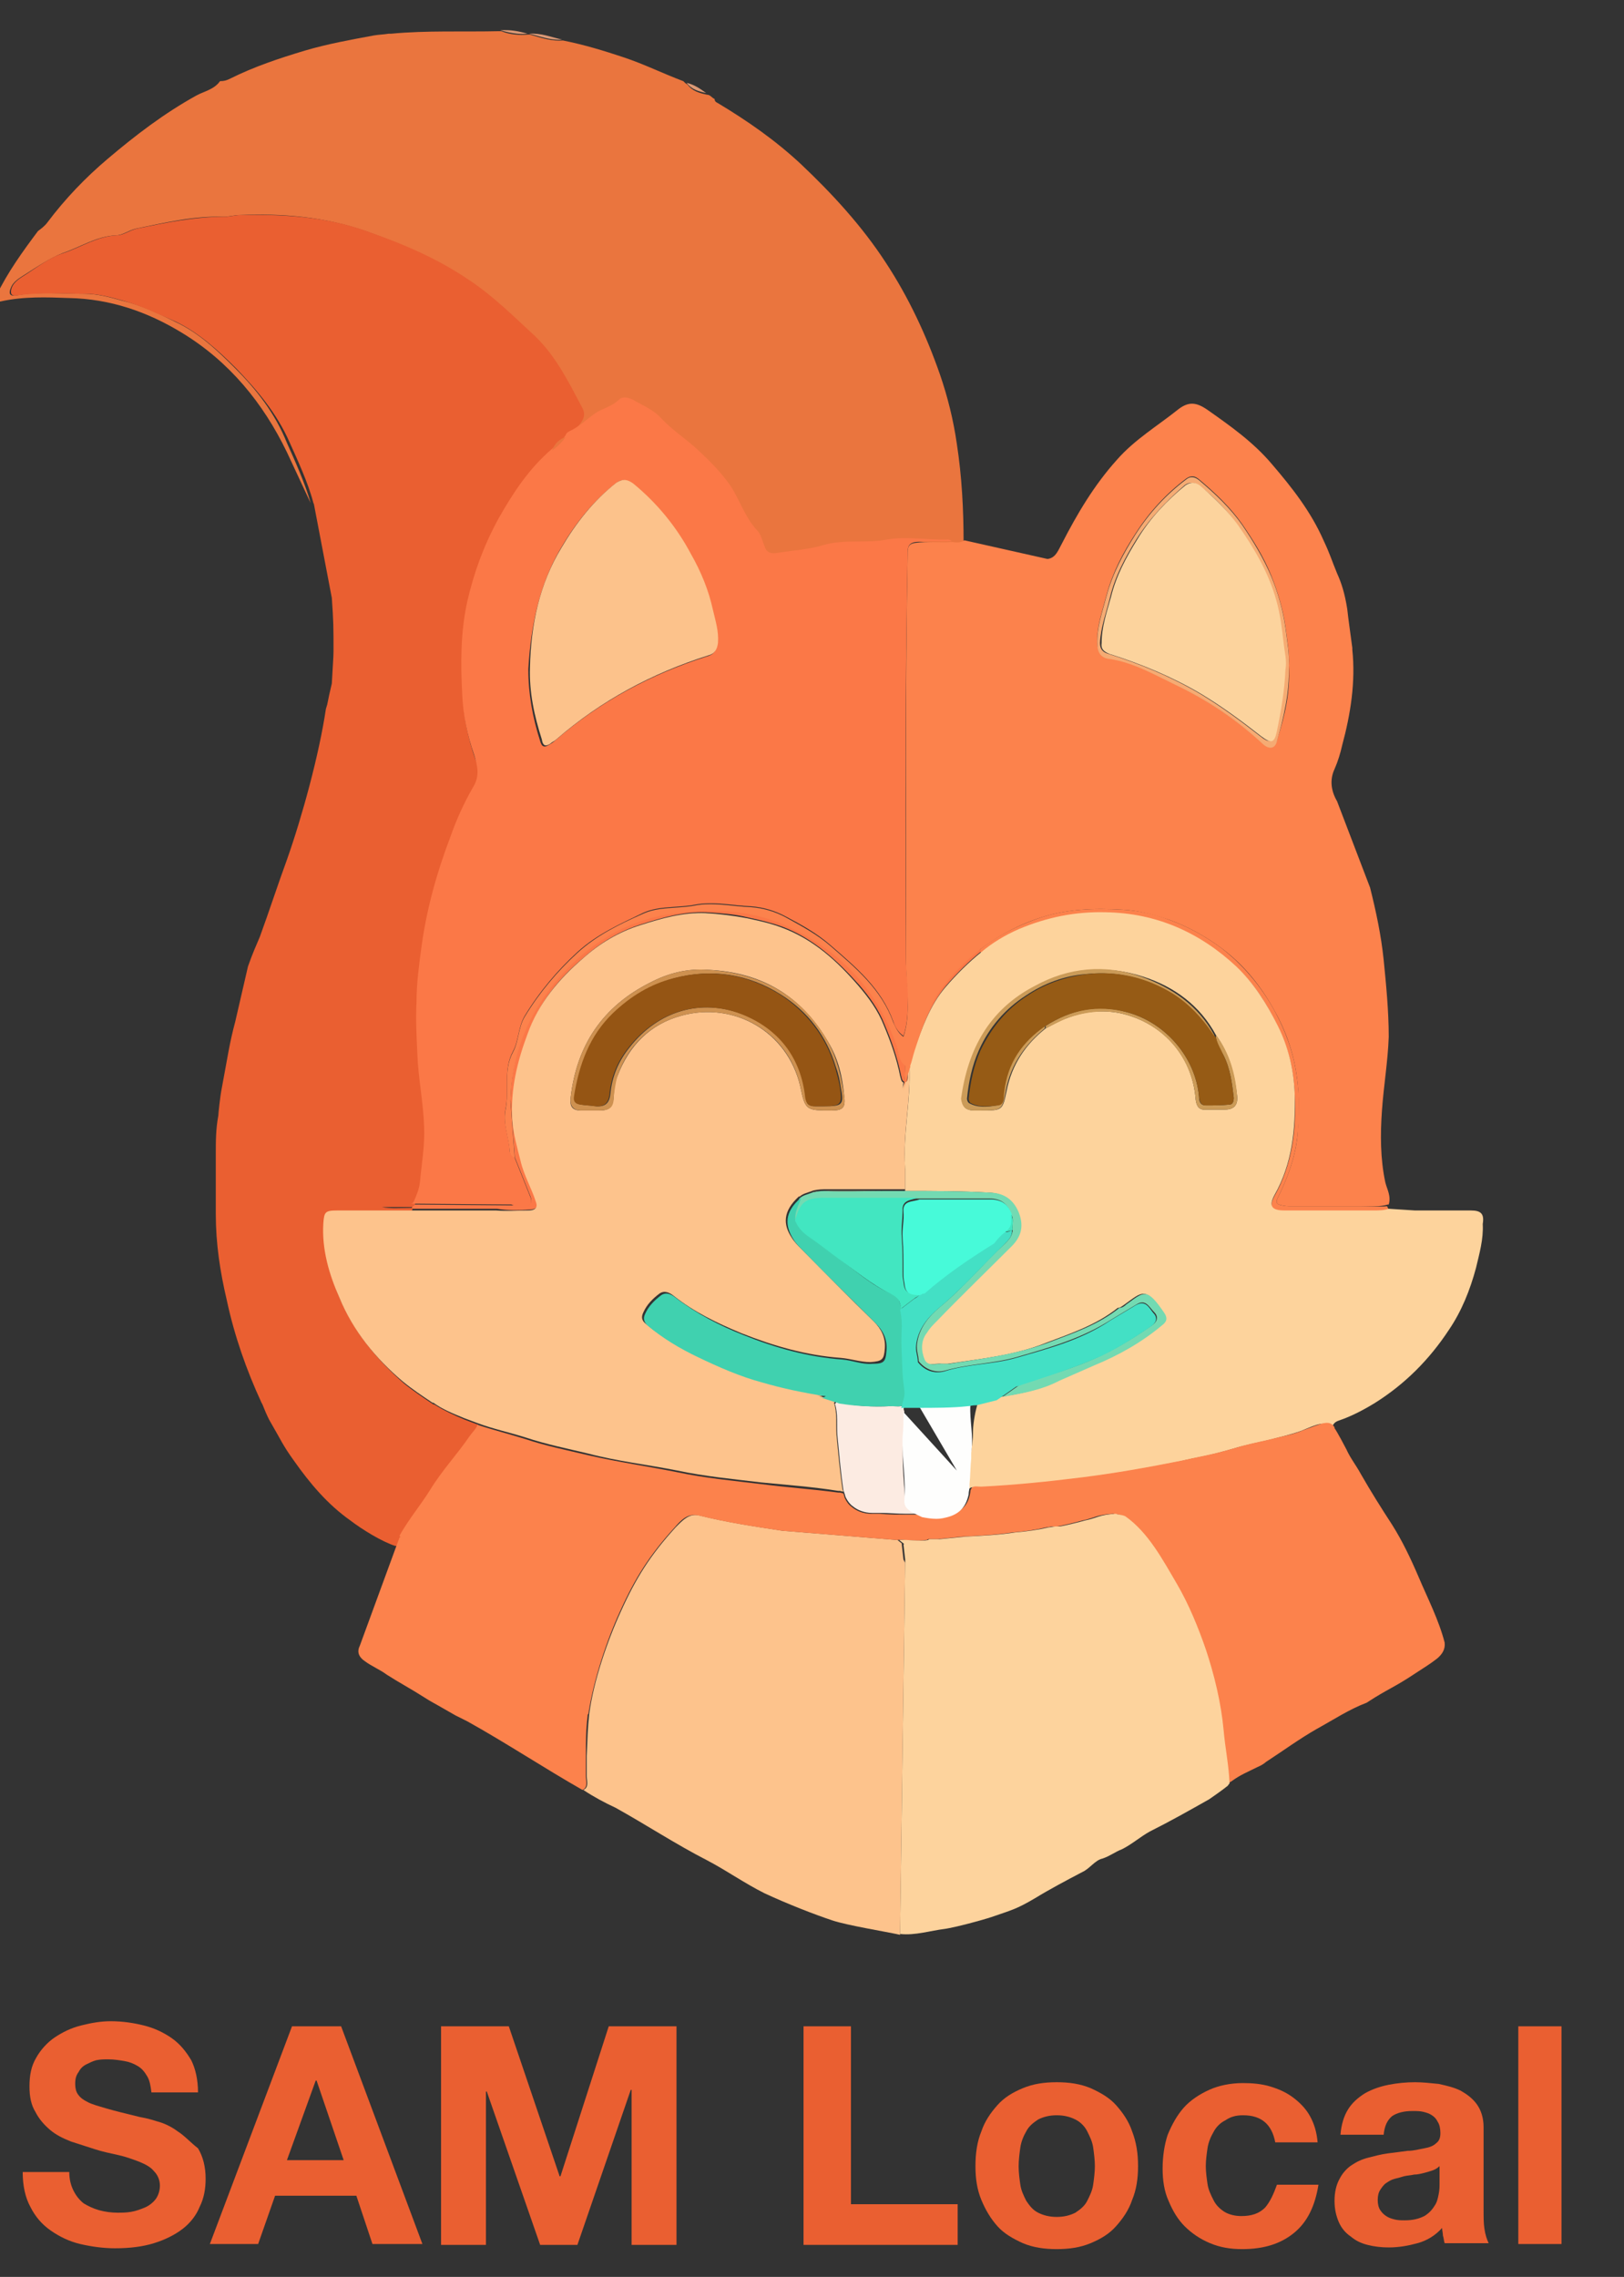 <?xml version="1.0" encoding="UTF-8" standalone="yes"?>
<svg version="1.1" id="Layer_1" xmlns="http://www.w3.org/2000/svg" xmlns:xlink="http://www.w3.org/1999/xlink" x="0px" y="0px" viewBox="50.12 7.12 191.76 268.76" style="enable-background:new 0 0 288 288;" xml:space="preserve">
  <rect x="50.12" y="7.12" width="191.76" height="268.76" fill="#333333" stroke="none"/>
  <style type="text/css">
	.st0{fill:#DC9975;}
	.st1{fill:none;}
	.st2{fill:#FC824C;}
	.st3{fill:#FB7847;}
	.st4{fill:#FDD39C;}
	.st5{fill:#EA753E;}
	.st6{fill:#FDC38C;}
	.st7{fill:#EA5F31;}
	.st8{fill:#D0E0B1;}
	.st9{fill:#CB9B58;}
	.st10{fill:#CC9B57;}
	.st11{fill:#FCEBE2;}
	.st12{fill:none;stroke:#FB7847;stroke-width:0;stroke-linecap:round;stroke-linejoin:round;}
	.st13{fill:#CE9150;}
	.st14{fill:#73DAB2;}
	.st15{fill:#40D1AF;}
	.st16{fill:#FEFEFD;}
	.st17{fill:#965B15;}
	.st18{fill:#F5AB73;}
	.st19{fill:#FCC28B;}
	.st20{fill:#955514;}
	.st21{fill:#43E0C5;}
	.st22{fill:#42E6C1;}
	.st23{fill:#47FAD9;}
	.st24{fill:#FCD39D;}
	.st25{fill:#FDD39D;}
</style>
  <g>
    <path class="st0" d="M112.6,11.1C112.6,11.1,112.6,11.1,112.6,11.1c1.3,0.3,2.5,0.8,3.9,0.7C115.2,11.5,114,11,112.6,11.1z"/>
    <path class="st0" d="M112.4,11.1c-1-0.3-2.1-0.5-3.2-0.4h0C110.3,11,111.3,11.2,112.4,11.1z"/>
    <g>
      <path class="st1" d="M156.8,163.6c0-1-0.2-1.4-0.2-2C156.6,162.3,156.8,162.4,156.8,163.6C156.8,163.6,156.8,163.6,156.8,163.6z"/>
      <path class="st1" d="M157,184.2c0.1-2.5-0.4-5-0.2-7.6C156.7,179.1,156.8,181.6,157,184.2z"/>
      <path class="st1" d="M156.9,173.7l6.3,6.9l-4.4-7.5c-0.7,0-1.3,0-1.8,0C156.8,173.4,156.8,173.5,156.9,173.7z"/>
      <path class="st1" d="M156.9,158.5c0-0.3-0.1-0.8-0.1-1.3C156.9,157.7,156.9,158.1,156.9,158.5z"/>
      <path class="st1" d="M164.9,178.5c0,0,0,0.3,0,0.7c0.1-0.9,0.3-1.8,0.3-2.7c0-1.2,0.2-2.3,0.5-3.4c0,0,0,0,0,0&#xA;&#x9;&#x9;&#x9;c0-0.1-0.1-0.2-0.1-0.2c-0.2,0-0.5,0.1-0.8,0.1C164.6,174.9,165.1,176.5,164.9,178.5z"/>
      <path class="st1" d="M119.6,209.8c-0.2,1.6-0.2,3.1-0.2,4.7c0.1-2.3,0-3.1,0.3-5C119.7,209.5,119.7,209.7,119.6,209.8z"/>
      <path class="st1" d="M147.3,171.9C147.3,172,147.4,172,147.3,171.9C147.5,172,147.6,171.9,147.3,171.9z"/>
      <path class="st1" d="M164.7,182.2C164.7,182.2,164.7,182.2,164.7,182.2c0,0,0,0.1,0,0.1C164.7,182.3,164.7,182.3,164.7,182.2z"/>
      <path class="st1" d="M157,185.9c-1,0-2-0.1-3-0.1C154.9,185.9,155.9,185.9,157,185.9z"/>
      <path class="st1" d="M150.7,185c-0.3-0.3-0.6-0.6-0.8-1C150.1,184.4,150.3,184.7,150.7,185z"/>
      <path class="st1" d="M192.6,178.9C192.6,178.9,192.6,178.9,192.6,178.9c0.4-0.1,0.9-0.2,1.3-0.3&#xA;&#x9;&#x9;&#x9;C193.4,178.7,193,178.8,192.6,178.9z"/>
      <path class="st1" d="M156.7,189.4L156.7,189.4L156.7,189.4C156.6,189.4,156.6,189.4,156.7,189.4z"/>
      <path class="st1" d="M212,208C212.1,207.9,212.2,207.9,212,208L212,208z"/>
      <path class="st2" d="M210.9,149.5c-2.8,0-5.5,0-8.3,0c-0.4,0-0.7,0-1.1-0.1c-0.6-0.1-0.8-0.3-0.5-0.9c1.1-2.2,2-4.6,2.3-7.1&#xA;&#x9;&#x9;&#x9;c0.3-2.5,0.3-5-0.1-7.5c-0.4-2.7-1.3-5.1-2.6-7.5c-1.6-2.9-3.7-5.4-6.3-7.4c-1.9-1.4-3.9-2.5-6.1-3.3c-1.8-0.7-3.7-1.1-5.5-1.2&#xA;&#x9;&#x9;&#x9;c-3.4-0.2-6.9-0.1-10.2,1.1c-2.5,0.9-4.8,2.1-6.8,3.7l0.3,0.3c1.3-1.1,2.8-2,4.4-2.7c3.2-1.4,6.7-2.1,10.3-2&#xA;&#x9;&#x9;&#x9;c6,0.2,11.1,2.4,15.4,6.4c2.1,1.9,3.6,4.3,4.9,7c1.3,2.6,1.9,5.3,2,8.1c0.2,4.1-0.3,8.2-2.4,11.9c-0.7,1.3-0.3,1.8,1.2,1.8&#xA;&#x9;&#x9;&#x9;c3.5,0,7,0,10.5,0c0.6,0,1.2-0.1,1.8-0.2c0,0,0,0,0,0l-0.2-0.4C213,149.6,211.9,149.5,210.9,149.5z"/>
      <path class="st3" d="M98.3,149.5c0.1,0,0.2,0,0.3,0l-3.5,0C96.2,149.6,97.3,149.5,98.3,149.5z"/>
      <path class="st3" d="M112.6,149.9c0.6,0,1.2-0.2,0.9-1c-0.5-1.6-1.5-3.1-1.8-4.8c-0.4-1.7-0.9-3.3-1-5c-0.2-3.5,0.7-6.8,1.8-10&#xA;&#x9;&#x9;&#x9;c1.3-3.7,3.7-6.6,6.6-9c1.9-1.7,4.2-3.1,6.8-3.9c2.5-0.8,5-1.5,7.6-1.4c1.6,0.1,3.3,0.2,4.9,0.6c1.4,0.3,2.7,0.6,4.1,1.1&#xA;&#x9;&#x9;&#x9;c3.7,1.4,6.5,4,9.1,6.9c1.2,1.4,2.3,2.9,3,4.7c0.8,1.9,1.5,3.9,1.9,5.9c0.1,0.3,0.1,0.7,0.4,0.8c0.1-0.9,0.2-2.3,0.1-2.1&#xA;&#x9;&#x9;&#x9;c-0.9-0.7-0.8-1.7-1.1-2.6c-2.4-6.7-6.9-11.3-13.4-14.1c-4-1.7-8.2-1.7-12.4-1.3c-6.1,0.7-10.9,3.8-14.7,8.5&#xA;&#x9;&#x9;&#x9;c-3.2,4-4.9,8.5-5,13.7l0.5,6.8c0,0,0,0,0,0c0,0,0,0,0,0c0.6,1.5,1.2,3,1.8,4.5c0.4,0.9,0,1.3-0.9,1.2c-0.4,0-0.8,0-1.2,0&#xA;&#x9;&#x9;&#x9;l-11.7-0.1c-0.1,0.1-0.1,0.3-0.2,0.5c3.4,0,6.7,0,10.1,0C110,150,111.3,150,112.6,149.9z"/>
      <path class="st3" d="M161.2,123.7c-1.2,1.5-2.3,4.6-3.2,7.4c1-2.6,1.9-5.3,3.8-7.6c1.3-1.5,2.7-2.9,4.2-4.1l-0.3-0.3&#xA;&#x9;&#x9;&#x9;C164,120.5,162.5,122,161.2,123.7z"/>
      <path class="st3" d="M157.3,133.9c0-0.1,0-0.2,0-0.3c-0.1,0.5-0.3,0.9-0.4,1.3c0,0,0,0,0,0C157.4,134.8,157.2,134.3,157.3,133.9z"/>
      <path class="st3" d="M157.5,133C157.5,132.9,157.5,132.9,157.5,133C157.5,132.9,157.5,133,157.5,133&#xA;&#x9;&#x9;&#x9;C157.5,133,157.5,133,157.5,133z"/>
      <path class="st4" d="M147.4,147.7c-0.5,0-1.3,0.1-1.4,0.2c0,0,0,0,0,0C146.4,147.8,146.9,147.7,147.4,147.7z"/>
      <path class="st4" d="M154.2,147.7c-0.3,0-0.7,0-1,0c-2,0-3.8,0-5.8,0C149.7,147.8,151.9,147.7,154.2,147.7z"/>
      <path class="st4" d="M223.8,150c-2.2,0-4.4,0-6.6,0l-3.1-0.2c0,0,0,0,0,0c-0.6,0.2-1.2,0.2-1.8,0.2c-3.5,0-7,0-10.5,0&#xA;&#x9;&#x9;&#x9;c-1.5,0-1.9-0.5-1.2-1.8c2.1-3.7,2.5-7.7,2.4-11.9c-0.1-2.8-0.7-5.5-2-8.1c-1.3-2.6-2.8-5-4.9-7c-4.3-4-9.4-6.3-15.4-6.4&#xA;&#x9;&#x9;&#x9;c-3.6-0.1-7,0.6-10.3,2c-1.6,0.7-3.1,1.6-4.4,2.7c-1.5,1.2-2.9,2.6-4.2,4.1c-1.9,2.2-2.8,4.9-3.8,7.6c-0.2,0.6-0.4,1.2-0.5,1.7&#xA;&#x9;&#x9;&#x9;c0,0,0,0.1,0,0.1c0.2,4-0.8,8-0.5,12.1l0,2.6c-0.1,0-0.3,0-0.4,0c3.5,0,7,0,10.4,0.2c1.6,0.1,2.6,0.8,3.2,2.3&#xA;&#x9;&#x9;&#x9;c0.6,1.5,0.4,2.8-0.8,4c-3,2.9-5.9,5.9-8.9,8.9c-0.4,0.4-0.7,0.8-1.1,1.3c-0.7,1-0.7,2.2-0.3,3.2c0.3,0.9,1.4,0.4,2.2,0.5&#xA;&#x9;&#x9;&#x9;c0.2,0,0.5,0,0.7,0c4-0.6,8-1,11.7-2.5c2.9-1.1,5.9-2.1,8.4-4.1l0,0c0,0,0,0,0,0c0.3,0,0.5-0.2,0.8-0.4c2.1-1.5,2.5-2.2,4.5,1&#xA;&#x9;&#x9;&#x9;c0.4,0.6,0.3,1-0.2,1.4c-2.4,2-5.2,3.6-8.1,4.8c-1.4,0.6-2.7,1.2-4.1,1.8l0,0c-2.1,1.1-4.4,1.5-6.7,1.9l-0.3,0.2&#xA;&#x9;&#x9;&#x9;c0,0-2.4,0.6-2.4,0.6c-0.1,0-0.1,0-0.2,0c0.1,0.1,0.1,0.1,0.1,0.2c0,0,0,0,0,0c-0.3,1.1-0.5,2.3-0.5,3.4c0,0.9-0.2,1.8-0.3,2.7&#xA;&#x9;&#x9;&#x9;c0,0.8-0.1,2-0.2,3c0,0,0,0,0,0.1c0,0,0,0.1,0,0.1c0,0,0,0,0,0.1l0,0c0,0.3,0,0.5-0.1,0.8c0.2-0.7,0.6-0.5,1.3-0.5&#xA;&#x9;&#x9;&#x9;c4-0.2,7.9-0.6,11.9-1.1c4-0.5,8-1.2,11.9-2c0.8-0.2,1.8-0.4,2.8-0.6c0,0,0,0,0,0c0.4-0.1,0.9-0.2,1.3-0.3&#xA;&#x9;&#x9;&#x9;c0.8-0.2,1.5-0.4,2.2-0.6c1.3-0.4,2.8-0.7,4.1-1c1.5-0.4,2.5-0.6,3.9-1.1c1.9-0.8,3-1.3,3.6-0.2c0,0,0,0,0,0.1&#xA;&#x9;&#x9;&#x9;c0-0.5,0.2-0.9,0.8-1.1c1.5-0.5,3-1.3,4.3-2.1c3.5-2.2,6.4-5.1,8.7-8.6c1.5-2.2,2.5-4.7,3.2-7.3c0.4-1.7,0.9-3.4,0.8-5.2&#xA;&#x9;&#x9;&#x9;C225.4,150.4,225,150,223.8,150z M163.8,136.8c0.8-5.8,3.3-10.4,8.7-13.3c4.1-2.1,8.3-2.5,12.6-1.1c3.7,1.2,6.7,3.4,8.6,6.9&#xA;&#x9;&#x9;&#x9;c0,0,0,0,0,0c1.6,2.2,2.2,4.6,2.5,7.2c0.1,1.1-0.4,1.6-1.5,1.6c-0.7,0-1.4,0-2.1,0c-0.9,0.1-1.2-0.4-1.3-1.2&#xA;&#x9;&#x9;&#x9;c-0.4-5.4-4.2-9.2-9-10.2c-2.1-0.4-4.2-0.2-6.2,0.6c-0.9,0.3-1.7,0.8-2.5,1.2c-2.4,1.9-4,4.3-4.6,7.3c-0.5,2.4-0.5,2.4-3,2.4&#xA;&#x9;&#x9;&#x9;c-0.3,0-0.5,0-0.8,0C164.1,138.2,163.7,137.7,163.8,136.8z"/>
      <path class="st5" d="M77.9,50.6c-2.1-2.1-4.3-4.2-7.1-5.5c-2-1-4.1-2-6.3-2.5c-1.4-0.4-2.9-0.8-4.4-0.8c-2.7,0-5.4-0.3-8.1,0.2&#xA;&#x9;&#x9;&#x9;c-0.7,0.1-0.9-0.2-0.6-0.9c0.3-0.8,1.1-1.2,1.7-1.6c1.4-0.9,2.9-1.9,4.4-2.5c2.1-0.7,4-2,6.3-2.1c0.8,0,1.5-0.6,2.4-0.8&#xA;&#x9;&#x9;&#x9;c3.4-0.7,6.8-1.5,10.3-1.4c0.7,0,1.3-0.2,2-0.2c5-0.2,9.9,0.2,14.8,1.9c4.2,1.5,8.2,3.2,12,5.7c2.9,1.9,5.4,4.4,7.9,6.7&#xA;&#x9;&#x9;&#x9;c2.5,2.4,4,5.5,5.6,8.5c0.4,0.7,0,1.4-0.4,2c-0.3,0.4-0.6,0.7-1,1.1c0,0,0,0,0,0c1.1-0.5,2-1.4,3-2.1c0.9-0.6,2-0.9,2.8-1.6&#xA;&#x9;&#x9;&#x9;c0.5-0.5,1.4-0.1,2,0.2c1,0.6,2.1,1.1,3,2c1.3,1.4,2.9,2.4,4.3,3.7c1.4,1.3,2.8,2.6,3.9,4.3c1.1,1.7,1.7,3.7,3.1,5.2&#xA;&#x9;&#x9;&#x9;c0.5,0.5,0.6,1.3,0.9,1.9c0.3,0.7,0.8,0.9,1.4,0.8c1.8-0.3,3.8-0.3,5.4-0.9c2.6-0.8,5.2-0.3,7.7-0.7c2.4-0.5,4.8,0.1,7.2,0&#xA;&#x9;&#x9;&#x9;c0.1,0,0.3,0.1,0.4,0.2c0.5-0.1,1,0.2,1.4-0.2c0-3.9-0.2-7.8-0.8-11.7c-0.4-2.8-1.1-5.6-2-8.2c-1.6-4.6-3.7-9.1-6.4-13.2&#xA;&#x9;&#x9;&#x9;c-2.8-4.3-6.3-8.1-10-11.6c-3-2.8-6.3-5.1-9.8-7.2c-0.2-0.1-0.4-0.2-0.4-0.5c0,0,0,0,0,0c-0.3-0.1-0.5-0.5-0.9-0.5&#xA;&#x9;&#x9;&#x9;c-0.9-0.2-1.7-0.4-2.3-1.2c0,0,0,0,0,0c0,0,0,0,0,0c-0.2-0.1-0.3-0.2-0.5-0.4c-2.4-0.9-4.6-2-7-2.8c-2.4-0.8-4.7-1.5-7.2-2&#xA;&#x9;&#x9;&#x9;c-1.3,0.1-2.6-0.3-3.9-0.7c0,0,0,0,0,0c-0.1,0-0.1,0-0.2,0c-1.1,0.1-2.2,0-3.2-0.4h0c0,0,0,0,0,0c-0.1,0-0.1,0-0.2,0c0,0,0,0,0,0&#xA;&#x9;&#x9;&#x9;c0,0,0,0,0,0c-4.3,0.1-8.6-0.1-12.8,0.3c-0.1,0-0.2,0-0.3,0c-0.6,0.1-1.1,0.1-1.7,0.2c-2.7,0.5-5.5,1-8.2,1.8&#xA;&#x9;&#x9;&#x9;c-3,0.9-6,1.9-8.8,3.3c-0.4,0.2-0.7,0.3-1.2,0.3c-0.7,1-1.9,1.2-2.8,1.7c-3.8,2.1-7.2,4.7-10.5,7.5c-2.6,2.2-5,4.7-7.1,7.5&#xA;&#x9;&#x9;&#x9;c-0.3,0.4-0.7,0.7-1.1,1c0,0,0,0,0,0c-1.8,2.4-3.6,4.9-4.9,7.6c-0.4,0.8,0,0.8,0.5,0.7c2.7-0.6,5.4-0.5,8.1-0.4&#xA;&#x9;&#x9;&#x9;c4.8,0.1,9.2,1.6,13.3,4.1c5.6,3.4,9.6,8.3,12.4,14.1l2.8,6c-0.6-2.2-1.9-5.1-2.8-7.1C82.6,55.9,80.4,53.1,77.9,50.6z"/>
      <path class="st6" d="M156.8,191.2l-0.2-1.8l0-0.1l-0.5-0.4l-13.6-1.1c-3.3-0.5-6.6-1-9.8-1.8c-1.2-0.3-2,0.6-2.8,1.4&#xA;&#x9;&#x9;&#x9;c-3,3.3-4.7,6-6.5,10c-1.6,3.5-3.2,8.2-3.7,12c-0.2,1.9-0.2,2.7-0.3,5c0,0.8,0,1.5,0,2.3c0,0,0,0.1,0,0.1c0,0.5,0.3,1.3-0.4,1.6&#xA;&#x9;&#x9;&#x9;c0,0,0,0,0,0c1.2,0.8,2.5,1.5,3.8,2.1c3.6,2,7.1,4.3,10.8,6.2c2.3,1.2,4.4,2.7,6.8,3.9l0,0c2.8,1.3,5.9,2.5,8,3.2&#xA;&#x9;&#x9;&#x9;c1.8,0.6,6.2,1.3,8,1.7l0.6-43.9L156.8,191.2z"/>
      <path class="st6" d="M140.3,230.6C139.5,230.2,140.9,230.9,140.3,230.6L140.3,230.6z"/>
      <path class="st6" d="M156.7,189.4L156.7,189.4C156.6,189.4,156.6,189.4,156.7,189.4C156.6,189.4,156.7,189.4,156.7,189.4z"/>
      <path class="st0" d="M133.5,18.1c-0.7-0.5-1.4-1-2.3-1.2c0,0,0,0,0,0C131.8,17.7,132.6,17.9,133.5,18.1z"/>
      <path class="st7" d="M97.5,188.2c1.1-1.9,2.3-3.3,3.5-5.2c1.4-2.3,3.2-4.2,4.7-6.4c0.2-0.3,0.8-0.9,0.9-1.3&#xA;&#x9;&#x9;&#x9;c-0.5-0.2-1.1-0.4-1.6-0.6c-1.2-0.5-2.5-1.1-3.6-1.8c0,0,0,0,0,0c0,0,0,0,0,0c0,0-0.1,0-0.1,0c-1.2-0.8-2.4-1.6-3.5-2.5&#xA;&#x9;&#x9;&#x9;c-3.2-2.8-5.8-6-7.5-9.9c-1.2-2.8-2.1-5.7-1.9-8.8c0.1-1.4,0.2-1.5,1.6-1.5c2.9,0,5.8,0,8.7,0c0.1-0.2,0.1-0.4,0.2-0.5l-0.2,0&#xA;&#x9;&#x9;&#x9;c-0.1,0-0.2,0-0.3,0c-1.1,0-2.1,0.1-3.2-0.1l3.5,0c0.2-0.1,0.3-0.1,0.4-0.3c0.3-0.7,0.6-1.5,0.7-2.2c0.2-2.2,0.6-4.4,0.5-6.6&#xA;&#x9;&#x9;&#x9;c-0.1-2.9-0.7-5.7-0.8-8.6c-0.1-2-0.2-4.1-0.1-6.1c0.1-2.2,0.3-4.4,0.6-6.6c0.6-4.4,1.8-8.7,3.4-12.9c0.8-2,1.7-4,2.7-5.9&#xA;&#x9;&#x9;&#x9;c0.8-1.4,0.6-2.6,0.1-3.8c-0.8-2.3-1.3-4.7-1.4-7.1c-0.2-3.7-0.2-7.4,0.6-11c0.8-3.4,1.9-6.7,3.7-9.8c1.7-3,3.6-5.9,6.3-8.2&#xA;&#x9;&#x9;&#x9;c0.3-0.8,0.8-1.3,1.6-1.6c0.1-0.2,0.2-0.4,0.5-0.5c0,0,0,0,0,0c0,0,0,0,0,0c0.3-0.4,0.7-0.7,1-1.1c0.5-0.6,0.8-1.2,0.4-2&#xA;&#x9;&#x9;&#x9;c-1.6-3-3.1-6.1-5.6-8.5c-2.5-2.3-5-4.8-7.9-6.7c-3.7-2.5-7.7-4.2-12-5.7c-4.8-1.7-9.7-2-14.8-1.9c-0.7,0-1.3,0.2-2,0.2&#xA;&#x9;&#x9;&#x9;c-3.5,0-6.9,0.7-10.3,1.4c-0.9,0.2-1.6,0.8-2.4,0.8c-2.3,0.1-4.2,1.4-6.3,2.1c-1.6,0.5-3,1.6-4.4,2.5c-0.6,0.4-1.4,0.8-1.7,1.6&#xA;&#x9;&#x9;&#x9;c-0.2,0.6-0.1,1,0.6,0.9c2.7-0.4,5.4-0.2,8.1-0.2c1.5,0,3,0.4,4.4,0.8c2.2,0.6,4.2,1.6,6.3,2.5c2.7,1.3,5,3.4,7.1,5.5&#xA;&#x9;&#x9;&#x9;c2.5,2.6,4.8,5.3,6.3,8.7c0.9,2,2.2,4.8,2.8,7.1c0,0.1,0.1,0.2,0.1,0.3c-0.1-0.1-0.1-0.1,0,0l2.1,11c0.2,2.8,0.2,3.5,0.2,6.3&#xA;&#x9;&#x9;&#x9;c0,0.7-0.1,1.8-0.2,3.8c-0.6,2.5-0.4,2.1-0.7,3c-0.8,5.4-2.8,12.7-4.6,17.8c-1.1,3-2.1,6.1-3.2,9.1c-0.5,1.2-0.8,1.8-1.4,3.5&#xA;&#x9;&#x9;&#x9;l-1.5,6.5c-0.7,2.6-0.9,4.2-1.6,7.9c-0.2,1-0.4,3-0.4,3.2c-0.3,1.6-0.3,3-0.3,4.6c0,2.3,0,4.7,0,7c0,3.5,0.5,6.8,1.3,10.2&#xA;&#x9;&#x9;&#x9;c0.9,4.2,2.3,8.2,4.1,12.1c0.2,0.3,0.3,0.8,0.9,2c1.4,2.4,1.6,3,2.9,4.8c1.9,2.7,4,5.2,6.7,7.1c1.3,1,3.7,2.5,5.3,3&#xA;&#x9;&#x9;&#x9;c0.1,0,0.1,0,0.1,0c0.3,0,0.5-0.1,0.6-0.2l0.3-0.8C97.8,188.3,97.2,188.7,97.5,188.2z"/>
      <path class="st2" d="M204.1,175.9c-1.4,0.6-2.4,0.7-3.9,1.1c-1.3,0.3-2.8,0.6-4.1,1c-0.7,0.2-1.4,0.4-2.2,0.6&#xA;&#x9;&#x9;&#x9;c-0.4,0.1-0.9,0.2-1.3,0.3c-1,0.2-1.9,0.4-2.8,0.6c-4,0.8-7.9,1.5-11.9,2c-4,0.5-7.9,0.9-11.9,1.1c-0.7,0-1.1-0.2-1.3,0.5&#xA;&#x9;&#x9;&#x9;c0,0,0,0,0,0.1c0,0,0,0,0,0l0,0c-0.2,1.5-1,2.4-2.5,2.7c-0.4,0.1-0.8,0.2-1.3,0.2c-0.6,0-1.1,0-1.7-0.2c-0.4,0-0.8,0-1.2,0&#xA;&#x9;&#x9;&#x9;c-0.3,0-0.7,0-1,0c-1,0-2,0-3-0.1c-0.3,0-0.6,0-1,0c-0.9,0-1.7-0.3-2.3-0.8c-0.4-0.3-0.6-0.6-0.8-1c-0.1-0.2-0.1-0.4-0.2-0.6&#xA;&#x9;&#x9;&#x9;c0,0,0,0,0,0l-0.4-0.1c0,0,0,0,0,0v0c-0.1,0-0.2,0-0.2,0c-3-0.4-6-0.6-9.1-1c-3.3-0.4-6.6-0.7-9.9-1.4c-3.5-0.7-7-1.2-10.5-2&#xA;&#x9;&#x9;&#x9;c-2.5-0.6-5-1.1-7.4-1.9c-1.9-0.6-3.9-1.1-5.7-1.7c-0.1,0.4-0.7,1-0.9,1.3c-1.5,2.2-3.3,4.1-4.7,6.4c-1.2,1.9-2.4,3.3-3.5,5.2&#xA;&#x9;&#x9;&#x9;c-0.3,0.5,0.3,0.2-0.1,0.4l-0.3,0.8l-4.4,12v0c0,0,0,0,0,0c-0.4,0.8,0,1.4,0.6,1.8c0.8,0.6,1.8,1,2.6,1.6c1.4,0.9,2.9,1.7,4.3,2.6&#xA;&#x9;&#x9;&#x9;c1.1,0.7,1.2,0.7,2.4,1.4c0,0,1.4,0.8,1.4,0.8c0.8,0.4,0.8,0.4,1.4,0.7c4.5,2.5,9.2,5.6,13.6,8.1c0.7-0.3,0.4-1.1,0.4-1.6&#xA;&#x9;&#x9;&#x9;c0,0,0-0.1,0-0.1c0-0.8,0-1.5,0-2.3c0-1.6,0-3.1,0.2-4.7c0-0.1,0-0.2,0.1-0.3c0.6-3.9,2.1-8.5,3.7-12c1.8-4,3.5-6.7,6.5-10&#xA;&#x9;&#x9;&#x9;c0.7-0.8,1.5-1.7,2.8-1.4c3.2,0.8,6.5,1.3,9.8,1.8l13.6,1.1c0.7-0.1,2.5,0.2,3.4,0c0.1,0,0.2,0,0.3-0.1c0.4,0,0.7,0,1.1,0&#xA;&#x9;&#x9;&#x9;c1-0.1,2-0.2,3-0.3c2-0.1,3.9-0.2,5.9-0.5c1.4-0.1,2.7-0.3,4-0.6c0.2,0,0.5-0.1,0.7-0.1c0.2,0,0.3,0,0.5,0c0.3,0,2.7-0.6,3-0.7&#xA;&#x9;&#x9;&#x9;c1.5-0.3,1.7-0.7,3.7-0.8c0.1,0.1,0.7,0,1.1,0.3c2.8,1.9,4.4,5.1,6.1,8c1.4,2.4,2.6,5.1,3.4,7.7c1,3.1,1.8,6.3,2.1,9.5&#xA;&#x9;&#x9;&#x9;c0.2,2.3,0.6,4,0.7,6.3c0,0,0,0,0.1,0c0,0,0,0-0.1,0c0,0,0,0,0,0c0,0,0,0,0,0c0.1,0,0.1-0.1,0.1,0c0.1,0,0.2-0.1,0.4-0.2&#xA;&#x9;&#x9;&#x9;c1.1-0.8,1.9-1.1,3.1-1.7c0.5-0.2,0.9-0.5,1-0.6c2-1.3,3.9-2.7,6-3.9c2-1.1,3.8-2.3,5.9-3.1c2.6-1.7,3.1-1.7,5.8-3.5&#xA;&#x9;&#x9;&#x9;c0.9-0.6,1.6-1,2.5-1.7c0.6-0.5,1-1.1,0.9-1.9c-0.7-2.7-2-5.2-3.1-7.8c-0.9-2.1-1.9-4.2-3.1-6.1c-1.3-2-2.5-3.9-3.7-6&#xA;&#x9;&#x9;&#x9;c-0.6-1.1-1.2-1.8-1.7-2.9c0,0,0,0,0,0c-0.1-0.2-1.1-2.1-1.4-2.5c0,0,0-0.1,0-0.1C207.1,174.6,206.1,175.2,204.1,175.9z M212,208&#xA;&#x9;&#x9;&#x9;C212.2,207.9,212.1,207.9,212,208L212,208z"/>
      <path class="st2" d="M101.3,172.8C101.3,172.8,101.3,172.8,101.3,172.8C101.3,172.8,101.3,172.8,101.3,172.8&#xA;&#x9;&#x9;&#x9;C101.3,172.8,101.3,172.8,101.3,172.8z"/>
      <path class="st6" d="M157.3,133.6c0,0.1,0,0.2,0,0.3c0,0.4,0.1,0.9-0.4,1c0,0,0,0,0,0c-0.1,0.3-0.2,0.6-0.2,0.8&#xA;&#x9;&#x9;&#x9;c0,0.1,0-0.3,0.1-0.8c-0.3-0.1-0.3-0.5-0.4-0.8c-0.4-2-1.1-4-1.9-5.9c-0.7-1.8-1.8-3.3-3-4.7c-2.5-2.9-5.3-5.5-9.1-6.9&#xA;&#x9;&#x9;&#x9;c-1.3-0.5-2.7-0.8-4.1-1.1c-1.6-0.3-3.2-0.5-4.9-0.6c-2.6-0.1-5.1,0.6-7.6,1.4c-2.6,0.8-4.9,2.2-6.8,3.9c-2.8,2.4-5.3,5.3-6.6,9&#xA;&#x9;&#x9;&#x9;c-1.2,3.2-2,6.5-1.8,10c0.1,1.7,0.6,3.4,1,5c0.4,1.7,1.3,3.2,1.8,4.8c0.3,0.8-0.3,1-0.9,1c-1.3,0-2.5,0.1-3.8,0&#xA;&#x9;&#x9;&#x9;c-3.4,0-6.7,0-10.1,0c-2.9,0-5.8,0-8.7,0c-1.4,0-1.5,0.2-1.6,1.5c-0.2,3.1,0.7,6.1,1.9,8.8c1.6,3.9,4.3,7.2,7.5,9.9&#xA;&#x9;&#x9;&#x9;c1.1,0.9,2.3,1.7,3.5,2.5c0,0,0,0,0.1,0c0,0,0,0,0,0c1.1,0.8,2.4,1.3,3.6,1.8c0.5,0.2,1.1,0.4,1.6,0.6c1.9,0.7,3.8,1.1,5.7,1.7&#xA;&#x9;&#x9;&#x9;c2.4,0.8,4.9,1.3,7.4,1.9c3.4,0.9,7,1.3,10.5,2c3.3,0.7,6.6,1,9.9,1.4c3,0.3,6,0.5,9.1,1c0.1,0,0.2,0,0.2,0v0c0,0,0,0,0,0l0.4,0.1&#xA;&#x9;&#x9;&#x9;l0,0c0-0.1-0.1-0.2-0.1-0.3c-0.3-2.1-0.5-4.2-0.7-6.4c-0.1-1.3,0.1-2.6-0.3-3.8c0.1-0.1,0.1-0.2,0.2-0.2c-0.7-0.2-2.2-0.7-2.2-0.7&#xA;&#x9;&#x9;&#x9;c0,0,0.3,0.1,0.5,0.1c0,0,0.1,0,0.2-0.1c0,0-0.1,0-0.1-0.1c-2.4-0.4-4.9-0.9-7.3-1.6c-2.7-0.7-5.2-1.8-7.6-3&#xA;&#x9;&#x9;&#x9;c-2.1-1-4.1-2.2-5.9-3.7c-0.5-0.4-0.6-0.8-0.3-1.4c0.4-0.9,1.1-1.6,1.9-2.2c0.6-0.4,1.2-0.1,1.7,0.3c2.4,1.9,5.1,3.2,8,4.4&#xA;&#x9;&#x9;&#x9;c3.8,1.5,7.6,2.6,11.7,2.9c1.2,0.1,2.3,0.5,3.5,0.5c1.4-0.1,1.6-0.3,1.7-1.6c0.1-1.3-0.4-2.3-1.3-3.2c-2.9-2.8-5.7-5.7-8.6-8.6&#xA;&#x9;&#x9;&#x9;c-0.4-0.4-0.8-0.8-1.1-1.3c-1-1.5-1.1-3.1,0.9-4.9c0,0,0,0,0,0.1c0.4-0.4,1-0.5,1.5-0.7h0c0.2-0.1,0.9-0.2,1.4-0.2&#xA;&#x9;&#x9;&#x9;c2,0,3.8,0,5.8,0c0.3,0,0.6,0,1,0c0.8,0,1.6,0,2.4,0c0.1,0,0.3,0,0.4,0l0-2.6c-0.3-4,0.7-8,0.5-12.1c0,0,0,0-0.1,0.1&#xA;&#x9;&#x9;&#x9;C157.4,133.2,157.3,133.4,157.3,133.6z M144.6,135.3c-1.5-6.4-7.8-10-14-8.3c-3.7,1-6.2,3.5-7.6,7.2c-0.3,0.8-0.4,1.5-0.4,2.3&#xA;&#x9;&#x9;&#x9;c-0.1,1.3-0.5,1.7-1.7,1.7c-0.7,0-1.4,0-2.2,0c-1.1,0-1.3-0.6-1.2-1.5c0.7-6.2,3.8-10.8,9.4-13.6c2.1-1.1,4.4-1.7,6.9-1.5&#xA;&#x9;&#x9;&#x9;c6.2,0.3,10.9,3,14.1,8.5c1.2,2,1.7,4.1,1.9,6.4c0.2,1.4-0.2,1.7-1.5,1.7C145.3,138.2,145.2,138.2,144.6,135.3z M150.2,146.8&#xA;&#x9;&#x9;&#x9;C150.2,146.8,150.2,146.8,150.2,146.8C150.2,146.8,150.2,146.8,150.2,146.8L150.2,146.8z"/>
      <path class="st9" d="M165.1,138.2c0.3,0,0.5,0,0.8,0c2.5,0,2.6,0,3-2.4c0.6-3.1,2.3-5.4,4.6-7.3c0-0.1,0-0.2,0-0.3c0,0,0,0,0,0&#xA;&#x9;&#x9;&#x9;c0,0,0,0,0,0c-2.7,1.9-4.5,4.5-5,7.8c-0.1,0.6,0.2,1.5-0.7,1.6c-1.1,0.2-2.3,0.3-3.3-0.3c-0.1-0.1-0.2-0.3-0.2-0.5&#xA;&#x9;&#x9;&#x9;c0.2-2,0.6-3.9,1.4-5.7c1.2-2.7,3.1-4.9,5.6-6.5c2.1-1.4,4.5-2.3,7-2.5c3.6-0.4,7.1,0.4,10.1,2.3c1.9,1.2,3.5,2.8,4.7,4.7&#xA;&#x9;&#x9;&#x9;c0.1,0.2,0.3,0.3,0.4,0.5c0,0,0,0,0,0c0-0.1,0-0.2,0-0.3c0,0,0,0,0,0c0,0,0,0,0,0c-1.9-3.5-5-5.6-8.6-6.9&#xA;&#x9;&#x9;&#x9;c-4.3-1.5-8.6-1.1-12.6,1.1c-5.4,2.8-7.9,7.5-8.7,13.3C163.7,137.7,164.1,138.2,165.1,138.2z"/>
      <path class="st10" d="M193.7,129.6C193.7,129.6,193.7,129.6,193.7,129.6c0.1,0.8,0.5,1.4,0.9,2.1c0.8,1.6,1,3.3,1.2,5&#xA;&#x9;&#x9;&#x9;c0,0.4-0.1,0.8-0.5,0.8c-0.9,0.1-1.9,0.1-2.8,0.1c-0.6,0-0.8-0.4-0.8-1c-0.4-4.7-4-8.8-8.5-10c-3.5-1-6.6-0.3-9.6,1.6l0,0&#xA;&#x9;&#x9;&#x9;c0,0,0,0,0,0c0,0.1,0,0.2,0,0.3c0.8-0.4,1.6-0.8,2.5-1.2c2-0.7,4.1-1,6.2-0.6c4.8,1,8.6,4.9,9,10.2c0.1,0.8,0.4,1.3,1.3,1.2&#xA;&#x9;&#x9;&#x9;c0.7,0,1.4,0,2.1,0c1.1,0,1.6-0.5,1.5-1.6c-0.2-2.6-0.9-5.1-2.5-7.2c0,0,0,0,0,0C193.7,129.4,193.7,129.5,193.7,129.6z"/>
      <path class="st2" d="M162.5,71.1c-1.4,0.1-2.9-0.1-4.3,0.1c-0.7,0.1-0.9,0.4-0.9,1.1c-0.3,16-0.2,32.1-0.2,48.1&#xA;&#x9;&#x9;&#x9;c0,1.8,0.2,3.7,0.2,5.5c0,1.2-0.1,2.4-0.5,3.6c-0.7-0.5-0.9-1.1-1.2-1.7c-1.4-3.9-4.4-6.4-7.4-9c-1.6-1.4-3.5-2.4-5.3-3.4&#xA;&#x9;&#x9;&#x9;c-1.3-0.7-2.7-1.1-4.1-1.2c-2.2-0.1-4.5-0.6-6.6-0.2c-2.1,0.4-4.3,0.1-6.2,1c-2.7,1.2-5.4,2.5-7.7,4.6c-2.4,2.2-4.5,4.7-6.2,7.5&#xA;&#x9;&#x9;&#x9;c-0.8,1.3-0.7,2.9-1.4,4.2c-1.2,2.2-0.4,4.6-0.9,6.9c-0.3,1.6,0.4,3.2,0.5,4.8c0,0.4,0.2,0.7,0.6,0.9c0,0,0,0,0,0l-0.5-6.8&#xA;&#x9;&#x9;&#x9;c0.1-5.1,1.8-9.7,5-13.7c3.8-4.7,8.6-7.8,14.7-8.5c4.2-0.5,8.4-0.4,12.4,1.3c6.5,2.8,11,7.4,13.4,14.1c0.3,0.8,0.2,1.9,1.1,2.6&#xA;&#x9;&#x9;&#x9;c0.1-0.2-0.1,1.2-0.1,2.1c0,0.5-0.1,0.9-0.1,0.8c0.1-0.2,0.1-0.5,0.2-0.8c0.1-0.4,0.2-0.8,0.4-1.3c0.1-0.2,0.1-0.4,0.2-0.6&#xA;&#x9;&#x9;&#x9;c0-0.1,0-0.1,0-0.2c0.2-0.5,0.3-1.1,0.5-1.7c0.9-2.8,2-5.9,3.2-7.4c1.3-1.7,2.8-3.2,4.4-4.5c2-1.5,4.2-2.8,6.8-3.7&#xA;&#x9;&#x9;&#x9;c3.4-1.2,6.8-1.3,10.2-1.1c1.9,0.1,3.7,0.6,5.5,1.2c2.2,0.8,4.2,1.9,6.1,3.3c2.7,2,4.7,4.5,6.3,7.4c1.3,2.3,2.2,4.8,2.6,7.5&#xA;&#x9;&#x9;&#x9;c0.4,2.5,0.3,5,0.1,7.5c-0.3,2.5-1.2,4.9-2.3,7.1c-0.3,0.6-0.1,0.8,0.5,0.9c0.4,0.1,0.7,0.1,1.1,0.1c2.8,0,5.5,0,8.3,0&#xA;&#x9;&#x9;&#x9;c1,0,2.1,0.1,3.1-0.2c0,0,0.1,0,0.1,0c0.3-1-0.2-1.8-0.4-2.6c-0.6-2.8-0.6-5.7-0.4-8.5c0.2-2.9,0.7-5.8,0.8-8.7&#xA;&#x9;&#x9;&#x9;c0-3-0.3-6.1-0.6-9.1c-0.3-2.9-0.9-5.7-1.6-8.5l-3.9-10.2c-0.7-1.2-0.9-2.5-0.3-3.8c0.4-0.9,0.7-1.9,0.9-2.8&#xA;&#x9;&#x9;&#x9;c1-3.7,1.6-7.5,1.2-11.3c0-0.1,0-0.2,0-0.2c-0.1-0.8-0.5-3.6-0.6-4.6c-0.3-1.9-0.7-3.1-1.2-4.2c-0.7-1.7-0.8-2.2-1.6-3.9&#xA;&#x9;&#x9;&#x9;c-1.5-3.4-3.7-6.2-6.1-9c-2.2-2.6-4.9-4.5-7.6-6.4c-1.3-0.9-2.2-1-3.4-0.1c-2.5,2-5.2,3.6-7.3,6c-2.7,3-4.7,6.4-6.5,9.9&#xA;&#x9;&#x9;&#x9;c-0.4,0.7-0.7,1.7-1.7,1.8l-9.8-2.2l0,0C163.4,71.3,162.9,71.1,162.5,71.1z M180.8,77.3c0.7-2.6,1.9-4.9,3.4-7.2&#xA;&#x9;&#x9;&#x9;c1.6-2.5,3.6-4.7,6-6.5c0.6-0.4,1-0.3,1.5,0.1c1.9,1.6,3.7,3.3,5.1,5.3c1.3,1.9,2.5,3.8,3.4,6c0.8,2,1.4,4,1.7,6.1&#xA;&#x9;&#x9;&#x9;c0.2,1.6,0.5,3.2,0.4,4.6c0.2,3.2-0.5,6-1.4,8.8c-0.3,0.9-0.9,1-1.6,0.4c-3.2-2.9-6.7-5.2-10.5-7.1c-2.5-1.2-4.9-2.6-7.7-3&#xA;&#x9;&#x9;&#x9;c-0.9-0.1-1.4-0.7-1.4-1.8C179.6,81.1,180.3,79.2,180.8,77.3z"/>
      <path class="st11" d="M157,184.2c-0.2-2.6-0.4-5-0.2-7.6c0-1,0.1-1.9,0.1-2.9c-0.1-0.2-0.1-0.4,0-0.5c0,0-0.1,0-0.1,0&#xA;&#x9;&#x9;&#x9;c0,0,0-0.1,0.1-0.2c-0.5,0.2-0.9,0.1-1.6,0.1c-2.1,0.1-4,0-6.1-0.4c0,0-0.1,0-0.3-0.1c-0.1,0.1-0.1,0.2-0.2,0.2&#xA;&#x9;&#x9;&#x9;c0.4,1.2,0.2,2.5,0.3,3.8c0.2,2.1,0.4,4.3,0.7,6.4c0,0.1,0.1,0.2,0.1,0.3c0,0,0,0,0,0c0.1,0.2,0.1,0.4,0.2,0.6&#xA;&#x9;&#x9;&#x9;c0.2,0.4,0.5,0.8,0.8,1c0.6,0.5,1.4,0.8,2.3,0.8c0.3,0,0.6,0,1,0c1,0,2,0.1,3,0.1c0.3,0,0.7,0,1,0c0.4,0,0.8,0,1.2,0&#xA;&#x9;&#x9;&#x9;c-0.5-0.1-0.9-0.3-1.4-0.7C157.3,185,157,184.7,157,184.2z"/>
      <path class="st3" d="M111.8,149.5c0.9,0,1.3-0.3,0.9-1.2c-0.6-1.5-1.2-3-1.8-4.5c0,0,0,0,0,0c-0.4-0.2-0.6-0.5-0.6-0.9&#xA;&#x9;&#x9;&#x9;c-0.1-1.6-0.8-3.2-0.5-4.8c0.5-2.3-0.3-4.7,0.9-6.9c0.7-1.3,0.6-2.9,1.4-4.2c1.7-2.8,3.8-5.3,6.2-7.5c2.3-2.1,5-3.3,7.7-4.6&#xA;&#x9;&#x9;&#x9;c1.9-0.9,4.2-0.6,6.2-1c2.2-0.4,4.4,0.1,6.6,0.2c1.4,0.1,2.8,0.5,4.1,1.2c1.9,1,3.7,2,5.3,3.4c3,2.6,6,5.1,7.4,9&#xA;&#x9;&#x9;&#x9;c0.2,0.6,0.5,1.2,1.2,1.7c0.4-1.2,0.5-2.4,0.5-3.6c0.1-1.8-0.2-3.7-0.2-5.5c-0.1-16-0.1-32.1,0.2-48.1c0-0.7,0.3-1,0.9-1.1&#xA;&#x9;&#x9;&#x9;c1.4-0.2,2.9,0,4.3-0.1c-0.1-0.1-0.3-0.2-0.4-0.2c-2.4,0.1-4.8-0.4-7.2,0c-2.5,0.5-5.1-0.1-7.7,0.7c-1.7,0.5-3.6,0.6-5.4,0.9&#xA;&#x9;&#x9;&#x9;c-0.7,0.1-1.2-0.1-1.4-0.8c-0.3-0.7-0.4-1.4-0.9-1.9c-1.4-1.5-2-3.5-3.1-5.2c-1.1-1.6-2.5-3-3.9-4.3c-1.4-1.3-3-2.3-4.3-3.7&#xA;&#x9;&#x9;&#x9;c-0.8-0.9-1.9-1.4-3-2c-0.6-0.4-1.5-0.7-2-0.2c-0.8,0.8-1.9,1-2.8,1.6c-1,0.7-1.9,1.6-3,2.1c0,0,0,0,0,0c0,0,0,0,0,0&#xA;&#x9;&#x9;&#x9;c-0.2,0.1-0.4,0.2-0.5,0.5c-0.4,0.6-1,1.1-1.6,1.6c-2.7,2.3-4.6,5.2-6.3,8.2c-1.7,3.1-2.9,6.3-3.7,9.8c-0.8,3.6-0.8,7.3-0.6,11&#xA;&#x9;&#x9;&#x9;c0.1,2.4,0.6,4.8,1.4,7.1c0.4,1.3,0.7,2.5-0.1,3.8c-1.1,1.9-2,3.9-2.7,5.9c-1.6,4.2-2.8,8.5-3.4,12.9c-0.3,2.2-0.6,4.4-0.6,6.6&#xA;&#x9;&#x9;&#x9;c-0.1,2,0,4.1,0.1,6.1c0.1,2.9,0.7,5.7,0.8,8.6c0.1,2.2-0.3,4.4-0.5,6.6c-0.1,0.8-0.4,1.5-0.7,2.2c-0.1,0.2-0.2,0.3-0.4,0.3l0.2,0&#xA;&#x9;&#x9;&#x9;l11.7,0.1C110.9,149.5,111.4,149.5,111.8,149.5z M116.3,71.9c1.7-2.9,3.8-5.6,6.5-7.7c0.8-0.6,1.3-0.5,2,0.1&#xA;&#x9;&#x9;&#x9;c2.9,2.3,5.1,5.1,6.8,8.3c1.1,2.1,2,4.3,2.6,6.6c0.3,1.3,0.7,2.5,0.6,3.9c-0.1,0.8-0.4,1.3-1.2,1.5c-6.6,2.1-12.6,5.3-17.9,9.9&#xA;&#x9;&#x9;&#x9;c-0.2,0.2-0.5,0.4-0.7,0.5c-0.6,0.4-0.9,0.3-1.1-0.4c-0.9-2.8-1.4-5.6-1.4-8.5C112.8,81,113.8,76.2,116.3,71.9z"/>
      <path class="st12" d="M98.3,149.5c0.1,0,0.2,0,0.3,0"/>
      <path class="st5" d="M116.9,58.7c-0.8,0.3-1.3,0.8-1.6,1.6C116,59.8,116.5,59.3,116.9,58.7z"/>
      <path class="st13" d="M148.3,138.2c1.3,0,1.7-0.3,1.5-1.7c-0.3-2.2-0.8-4.4-1.9-6.4c-3.1-5.5-7.9-8.1-14.1-8.5&#xA;&#x9;&#x9;&#x9;c-2.5-0.2-4.8,0.4-6.9,1.5c-5.6,2.8-8.7,7.4-9.4,13.6c-0.1,0.8,0.2,1.5,1.2,1.5c0.7,0,1.4,0,2.2,0c1.3,0,1.7-0.4,1.7-1.7&#xA;&#x9;&#x9;&#x9;c0.1-0.8,0.2-1.5,0.4-2.3c1.3-3.7,3.9-6.2,7.6-7.2c6.2-1.7,12.6,1.9,14,8.3C145.2,138.2,145.3,138.2,148.3,138.2z M145.3,136.7&#xA;&#x9;&#x9;&#x9;c-0.5-4.8-3.2-8.2-7.6-9.9c-4.8-1.8-9.8-0.4-13.2,3.9c-1.3,1.6-2.1,3.4-2.3,5.5c-0.1,1-0.5,1.6-1.7,1.5c-0.6-0.1-1.2-0.1-1.8-0.2&#xA;&#x9;&#x9;&#x9;c-0.6-0.1-0.8-0.5-0.7-1c0.6-3.7,1.8-7.1,4.6-9.8c2-1.9,4.3-3.3,7.1-4.1c4.5-1.2,8.8-0.5,12.6,1.9c3.2,2,5.4,4.9,6.5,8.5&#xA;&#x9;&#x9;&#x9;c0.3,0.8,0.5,1.7,0.6,2.5c0.4,2,0.2,2.2-1.9,2.2c-0.4,0-0.8,0-1.1,0C145.6,137.7,145.3,137.4,145.3,136.7z"/>
      <path class="st14" d="M147.4,147.7c-0.5,0-1,0.1-1.4,0.2c0,0,0,0,0,0h0c-0.5,0.2-1.1,0.3-1.5,0.7c-0.2,0.7-0.9,1.8-0.6,2.7&#xA;&#x9;&#x9;&#x9;c0,0,0,0,0,0c0.1,0,0.2,0,0.2,0v0c0.6-2.2,1.2-2.7,3.5-2.7c3.7,0,7.3,0,11,0c0,0,0,0,0,0c2.8,0,5.6,0,8.4,0c1.3,0,2.1,0.6,2.5,1.8&#xA;&#x9;&#x9;&#x9;c0.4,0.6,0.1,1.2,0.2,1.8c0,0,0,0,0,0c0,0.8-0.5,1.3-0.9,1.7c-2.6,2.4-4.9,5.2-7.7,7.5c-1.3,1.1-2.5,2.5-2.7,4.4c0,0,0,0,0,0&#xA;&#x9;&#x9;&#x9;c0,0,0,0,0,0c-0.1,0.7,0.2,1.4,0.2,2c0.8,1,2,1.4,3.1,1.1c2.8-0.8,5.7-0.8,8.5-1.6c3.8-1.1,7.7-2.2,11.1-4.4c1-0.6,2-1.2,3-1.8&#xA;&#x9;&#x9;&#x9;c1.1-0.7,1.5,0.3,2.1,0.9c0.6,0.6,0.3,1.2-0.3,1.6c-1.9,1.3-3.8,2.5-5.9,3.5c-3.1,1.5-6.5,2.4-9.7,3.5l-2,1.4&#xA;&#x9;&#x9;&#x9;c2.3-0.4,4.6-0.8,6.7-1.9l0,0c1.4-0.6,2.7-1.2,4.1-1.8c2.9-1.2,5.6-2.7,8.1-4.8c0.5-0.4,0.6-0.8,0.2-1.4c-2.1-3.1-2.4-2.5-4.5-1&#xA;&#x9;&#x9;&#x9;c-0.2,0.2-0.5,0.4-0.8,0.4c0,0,0,0,0,0l0,0c-2.5,2-5.5,3-8.4,4.1c-3.8,1.4-7.8,1.9-11.7,2.5c-0.2,0-0.5,0-0.7,0&#xA;&#x9;&#x9;&#x9;c-0.7-0.1-1.8,0.4-2.2-0.5c-0.4-1-0.5-2.2,0.3-3.2c0.3-0.5,0.7-0.9,1.1-1.3c2.9-3,5.9-5.9,8.9-8.9c1.2-1.2,1.4-2.5,0.8-4&#xA;&#x9;&#x9;&#x9;c-0.6-1.4-1.6-2.2-3.2-2.3c-3.5-0.2-7-0.2-10.4-0.2c-0.8,0-1.6,0-2.4,0C151.9,147.7,149.7,147.8,147.4,147.7z M175.2,170.1&#xA;&#x9;&#x9;&#x9;C175.2,170.1,175.2,170.1,175.2,170.1C175.2,170.1,175.2,170.1,175.2,170.1L175.2,170.1z"/>
      <path class="st15" d="M155.2,173.1c0.7,0,1.2,0.1,1.6-0.1c0.1-0.4,0.3-1.1,0.3-1.2c0.1-0.5-0.1-0.9-0.2-2.6&#xA;&#x9;&#x9;&#x9;c-0.1-2.4-0.2-3.6-0.1-5.6c0,0,0,0,0,0c0,0,0,0,0,0c-0.1-1.2-0.2-1.3-0.2-2l-0.3-0.9c0-0.1,0-0.1,0-0.2c-0.2-0.3-0.4-0.5-0.8-0.6&#xA;&#x9;&#x9;&#x9;c-2.4-1-4.4-2.8-6.4-4.3c-1.1-0.8-2.2-1.7-3.4-2.5c-0.7-0.5-1.2-1-1.4-1.8c-0.1,0-0.2,0-0.2,0c0,0,0,0,0,0&#xA;&#x9;&#x9;&#x9;c-0.3-0.9,0.4-2.1,0.6-2.7c0,0,0,0,0-0.1c-2,1.7-1.9,3.3-0.9,4.9c0.3,0.5,0.7,0.9,1.1,1.3c2.8,2.9,5.7,5.7,8.6,8.6&#xA;&#x9;&#x9;&#x9;c0.9,0.9,1.4,1.9,1.3,3.2c-0.1,1.4-0.3,1.6-1.7,1.6c-1.2,0.1-2.3-0.4-3.5-0.5c-4.1-0.3-8-1.4-11.7-2.9c-2.8-1.1-5.5-2.5-8-4.4&#xA;&#x9;&#x9;&#x9;c-0.5-0.4-1.1-0.7-1.7-0.3c-0.8,0.6-1.5,1.3-1.9,2.2c-0.3,0.6-0.1,1,0.3,1.4c1.8,1.5,3.8,2.7,5.9,3.7c2.5,1.2,5,2.3,7.6,3&#xA;&#x9;&#x9;&#x9;c2.4,0.7,4.8,1.2,7.3,1.6c0.3,0,0.2,0,0.1,0.1c-0.1,0-0.1,0-0.2,0.1c-0.2,0-0.5-0.1-0.5-0.1c0,0,1.5,0.5,2.2,0.7&#xA;&#x9;&#x9;&#x9;c0.2,0.1,0.3,0.1,0.3,0.1C151.2,173.1,153.1,173.2,155.2,173.1z"/>
      <path class="st16" d="M164.7,173c-1.7,0.2-4.1,0.2-6,0.2l4.4,7.5l-6.3-6.9c0,1,0,1.9-0.1,2.9c-0.1,2.5,0.4,5,0.2,7.6&#xA;&#x9;&#x9;&#x9;c0,0.6,0.3,0.9,0.7,1.2c0.5,0.3,1,0.5,1.4,0.7c0.5,0.1,1.1,0.2,1.7,0.2c0.5,0,0.9-0.1,1.3-0.2c1.5-0.4,2.2-1.3,2.5-2.7l0,0&#xA;&#x9;&#x9;&#x9;c0,0,0,0,0,0c0,0,0,0,0-0.1c0-0.2,0.1-0.5,0.1-0.8l0,0c0,0,0,0,0-0.1c0-0.1,0-0.1,0-0.2c0.1-0.9,0.1-2.2,0.2-3c0-0.4,0-0.6,0-0.7&#xA;&#x9;&#x9;&#x9;C165.1,176.5,164.6,174.9,164.7,173z"/>
      <path class="st17" d="M173.6,128.2c3-1.9,6.1-2.5,9.6-1.6c4.5,1.2,8.1,5.3,8.5,10c0.1,0.6,0.2,1,0.8,1c0.9,0,1.9,0,2.8-0.1&#xA;&#x9;&#x9;&#x9;c0.4,0,0.5-0.4,0.5-0.8c-0.2-1.7-0.4-3.4-1.2-5c-0.3-0.7-0.7-1.3-0.9-2.1c0,0,0,0,0,0c-0.1-0.2-0.3-0.3-0.4-0.5&#xA;&#x9;&#x9;&#x9;c-1.3-1.9-2.8-3.5-4.7-4.7c-3.1-1.9-6.5-2.7-10.1-2.3c-2.5,0.3-4.9,1.1-7,2.5c-2.5,1.6-4.3,3.8-5.6,6.5c-0.8,1.8-1.2,3.8-1.4,5.7&#xA;&#x9;&#x9;&#x9;c0,0.2,0.1,0.4,0.2,0.5c1.1,0.6,2.2,0.4,3.3,0.3c0.8-0.1,0.6-1.1,0.7-1.6C169.1,132.6,170.8,130.1,173.6,128.2&#xA;&#x9;&#x9;&#x9;C173.6,128.2,173.6,128.2,173.6,128.2L173.6,128.2z"/>
      <path class="st18" d="M181.1,84.9c2.8,0.4,5.2,1.8,7.7,3c3.8,1.8,7.4,4.2,10.5,7.1c0.7,0.6,1.4,0.5,1.6-0.4&#xA;&#x9;&#x9;&#x9;c0.8-2.8,1.5-5.7,1.4-8.8c0.1-1.4-0.2-3-0.4-4.6c-0.3-2.1-0.9-4.2-1.7-6.1c-0.9-2.1-2.1-4.1-3.4-6c-1.4-2-3.2-3.7-5.1-5.3&#xA;&#x9;&#x9;&#x9;c-0.5-0.4-1-0.5-1.5-0.1c-2.4,1.8-4.4,4-6,6.5c-1.4,2.2-2.7,4.6-3.4,7.2c-0.5,1.9-1.2,3.8-1.1,5.8&#xA;&#x9;&#x9;&#x9;C179.7,84.2,180.2,84.8,181.1,84.9z M181.2,77.6c0.6-2.5,1.8-4.7,3.1-6.8c1.5-2.4,3.5-4.5,5.7-6.4c0.5-0.4,1.2-0.4,1.8,0.1&#xA;&#x9;&#x9;&#x9;c1.7,1.3,3.2,2.8,4.4,4.6c1.9,2.7,3.6,5.6,4.5,8.8c0.5,1.7,0.7,3.5,0.9,5.2c0.1,1,0.4,2.1,0.2,3.1c-0.1,2.4-0.4,4.8-1,7.2&#xA;&#x9;&#x9;&#x9;c-0.3,1.4-0.8,1.5-1.9,0.6c-2.3-1.8-4.6-3.5-7.1-5c-3.4-2-7-3.5-10.8-4.7c-0.7-0.2-1-0.6-1-1.3C180.1,81.1,180.8,79.3,181.2,77.6z&#xA;&#x9;&#x9;&#x9;"/>
      <path class="st19" d="M115.1,94.9c0.2-0.2,0.5-0.3,0.7-0.5c5.3-4.6,11.3-7.8,17.9-9.9c0.8-0.2,1.1-0.7,1.2-1.5&#xA;&#x9;&#x9;&#x9;c0.1-1.4-0.3-2.6-0.6-3.9c-0.5-2.3-1.4-4.5-2.6-6.6c-1.7-3.2-4-6-6.8-8.3c-0.7-0.5-1.2-0.6-2-0.1c-2.7,2.1-4.8,4.8-6.5,7.7&#xA;&#x9;&#x9;&#x9;c-2.6,4.3-3.6,9.1-3.7,14.1c-0.1,2.9,0.5,5.7,1.4,8.5C114.2,95.1,114.5,95.3,115.1,94.9z"/>
      <path class="st20" d="M149.3,135.5c-0.1-0.8-0.4-1.7-0.6-2.5c-1.1-3.6-3.4-6.5-6.5-8.5c-3.9-2.4-8.1-3.1-12.6-1.9&#xA;&#x9;&#x9;&#x9;c-2.7,0.7-5,2.1-7.1,4.1c-2.8,2.7-4,6.1-4.6,9.8c-0.1,0.6,0.1,0.9,0.7,1c0.6,0.1,1.2,0.1,1.8,0.2c1.2,0.1,1.6-0.5,1.7-1.5&#xA;&#x9;&#x9;&#x9;c0.2-2.1,1-3.9,2.3-5.5c3.4-4.3,8.5-5.7,13.2-3.9c4.4,1.7,7.1,5.1,7.6,9.9c0.1,0.6,0.4,1,1,1c0.4,0,0.8,0,1.1,0&#xA;&#x9;&#x9;&#x9;C149.4,137.7,149.6,137.5,149.3,135.5z"/>
      <path class="st21" d="M180.1,167.2c2.1-1,4-2.2,5.9-3.5c0.6-0.4,0.9-1,0.3-1.6c-0.5-0.6-0.9-1.6-2.1-0.9c-1,0.6-2,1.2-3,1.8&#xA;&#x9;&#x9;&#x9;c-3.4,2.3-7.3,3.3-11.1,4.4c-2.8,0.8-5.7,0.7-8.5,1.6c-1.2,0.3-2.3-0.1-3.1-1.1c0-0.7-0.3-1.3-0.2-2c0,0,0,0,0,0c0,0,0,0,0,0&#xA;&#x9;&#x9;&#x9;c0.2-1.9,1.4-3.3,2.7-4.4c2.8-2.3,5.1-5,7.7-7.5c0.5-0.5,1-1,0.9-1.7c-0.3,0.2-0.6,0.3-0.9,0.2c-0.5,0.4-1,0.8-1.4,1.4&#xA;&#x9;&#x9;&#x9;c-2.9,1.8-5.6,3.7-8.2,5.9c-0.2,0.1-0.3,0.2-0.5,0.2c-0.1,0.2-0.3,0.3-0.5,0.4l-1.7,1.3c0.1,0.6,0.2,0.9,0.2,2c0,0,0,0,0,0&#xA;&#x9;&#x9;&#x9;c-0.1,2.1,0,3.2,0.1,5.6c0.1,1.6,0.3,2,0.2,2.6c0,0.1-0.2,0.8-0.3,1.2c0,0.1-0.1,0.2-0.1,0.2c0,0,0.1,0,0.1,0c0.5,0,1.2,0,1.8,0&#xA;&#x9;&#x9;&#x9;c1.9,0,4.3,0,6-0.2c0.3,0,0.5-0.1,0.8-0.1c0.1,0,0.1,0,0.2,0c0,0,2.4-0.6,2.4-0.6l0.3-0.2l2-1.4&#xA;&#x9;&#x9;&#x9;C173.7,169.6,177,168.6,180.1,167.2z"/>
      <path class="st21" d="M156.3,160.7l0.3,0.9c0-0.4-0.1-0.8-0.3-1.1C156.3,160.6,156.3,160.6,156.3,160.7z"/>
      <path class="st22" d="M145.6,153.1c1.2,0.8,2.3,1.7,3.4,2.5c2.1,1.5,4.1,3.2,6.4,4.3c0.4,0.2,0.6,0.4,0.8,0.6&#xA;&#x9;&#x9;&#x9;c0.2,0.3,0.3,0.6,0.3,1.1l1.7-1.3c0.2-0.1,0.4-0.2,0.5-0.4c-1.4,0-1.8-0.3-1.9-1.5c-0.1-0.4-0.1-0.8-0.1-1.3c0-1.3,0-2.6-0.1-3.9&#xA;&#x9;&#x9;&#x9;c-0.1-1.1,0.1-2.1,0.1-3.2c-0.1-1.3,1.1-1.2,1.8-1.5c-3.7,0-7.3,0-11,0c-2.3,0-2.9,0.5-3.5,2.7v0&#xA;&#x9;&#x9;&#x9;C144.4,152.1,144.9,152.6,145.6,153.1z"/>
      <path class="st23" d="M156.8,150.1c0.1,1.1-0.2,2.1-0.1,3.2c0.1,1.3,0.1,2.5,0.1,3.9c0,0.5,0,0.9,0.1,1.3c0.1,1.2,0.5,1.5,1.9,1.5&#xA;&#x9;&#x9;&#x9;c0.2-0.1,0.3-0.2,0.5-0.2c2.5-2.2,5.3-4.1,8.2-5.9c0.4-0.5,0.8-1,1.4-1.4c0.9-0.5,0.7-1.3,0.7-2l0,0c-0.4-1.2-1.2-1.8-2.5-1.8&#xA;&#x9;&#x9;&#x9;c-2.8,0-5.6,0-8.4,0c0,0,0,0,0,0C157.9,149,156.7,148.8,156.8,150.1z"/>
      <path class="st22" d="M168.8,152.5c0.3,0,0.6-0.1,0.9-0.2c0,0,0,0,0,0c-0.1-0.6,0.2-1.2-0.2-1.8l0,0&#xA;&#x9;&#x9;&#x9;C169.5,151.2,169.7,152,168.8,152.5z"/>
      <path class="st24" d="M181.1,84.3c3.8,1.2,7.4,2.7,10.8,4.7c2.5,1.5,4.8,3.2,7.1,5c1.2,0.9,1.6,0.9,1.9-0.6c0.5-2.4,0.9-4.8,1-7.2&#xA;&#x9;&#x9;&#x9;c0.2-1.1-0.1-2.1-0.2-3.1c-0.2-1.7-0.4-3.5-0.9-5.2c-0.9-3.2-2.6-6.1-4.5-8.8c-1.3-1.8-2.8-3.2-4.4-4.6c-0.6-0.5-1.2-0.5-1.8-0.1&#xA;&#x9;&#x9;&#x9;c-2.2,1.8-4.2,3.9-5.7,6.4c-1.3,2.1-2.5,4.3-3.1,6.8c-0.5,1.8-1.1,3.5-1.1,5.4C180.1,83.7,180.4,84,181.1,84.3z"/>
      <path class="st25" d="M195.3,217.6C195.3,217.6,195.3,217.6,195.3,217.6C195.3,217.6,195.3,217.6,195.3,217.6&#xA;&#x9;&#x9;&#x9;C195.3,217.6,195.3,217.6,195.3,217.6C195.3,217.6,195.3,217.6,195.3,217.6C195.3,217.6,195.3,217.6,195.3,217.6&#xA;&#x9;&#x9;&#x9;c-0.1-2.3-0.5-4-0.7-6.3c-0.3-3.2-1.1-6.5-2.1-9.5c-0.9-2.6-2-5.3-3.4-7.7c-1.7-2.9-3.4-6.1-6.1-8c-0.4-0.2-1-0.2-1.1-0.3&#xA;&#x9;&#x9;&#x9;c-2,0.1-2.2,0.5-3.7,0.8c-0.3,0.1-2.7,0.7-3,0.7c-0.2,0-0.3,0-0.5,0c-0.2,0-0.5,0.1-0.7,0.1c-1.3,0.3-2.7,0.5-4,0.6&#xA;&#x9;&#x9;&#x9;c-1.9,0.3-3.9,0.4-5.9,0.5c-1,0.1-2,0.2-3,0.3c-0.4,0-0.7,0-1.1,0c-0.1,0-0.2,0-0.3,0.1c-0.9,0.2-2.7-0.1-3.4,0l0.5,0.4l0.1,0.1&#xA;&#x9;&#x9;&#x9;l0,0c0,0-0.1,0-0.1,0l0.2,1.8l0,0.3l-0.6,43.9c1.8,0.2,3.6-0.4,5.3-0.6c1.3-0.2,4.3-1,5.5-1.4c2.3-0.8,2.9-0.9,5.1-2.2&#xA;&#x9;&#x9;&#x9;c1.8-1.1,3.7-2.1,5.6-3.1c0.9-0.4,1.5-1.4,2.4-1.6c0.9-0.3,1.5-0.8,2.3-1.1c1.2-0.6,2.2-1.5,3.3-2.1c2.4-1.2,4.7-2.5,7-3.8&#xA;&#x9;&#x9;&#x9;c0,0,1.6-1.1,2.2-1.6c0,0,0,0,0,0C195.2,217.7,195.3,217.7,195.3,217.6C195.3,217.6,195.3,217.6,195.3,217.6&#xA;&#x9;&#x9;&#x9;C195.4,217.6,195.3,217.6,195.3,217.6z"/>
      <polygon class="st1" points="117.4,58.2 117.4,58.2 117.4,58.2 &#x9;&#x9;"/>
      <polygon class="st1" points="149.7,183.4 149.7,183.4 149.7,183.4 &#x9;&#x9;"/>
      <polygon class="st1" points="195.3,217.6 195.3,217.6 195.3,217.6 &#x9;&#x9;"/>
      <polygon class="st3" points="150.2,146.8 150.2,146.8 150.2,146.8 &#x9;&#x9;"/>
      <polygon class="st4" points="193.7,129.6 193.7,129.6 193.7,129.6 &#x9;&#x9;"/>
      <polygon class="st8" points="175.2,170.1 175.2,170.1 175.2,170.1 &#x9;&#x9;"/>
      <ellipse transform="matrix(0.746 -0.666 0.666 0.746 -41.28 148.041)" class="st4" cx="173.6" cy="128.2" rx="0" ry="0"/>
    </g>
  </g>
  <g>
    <path class="st1" d="M218.3,263.7c-0.4,0.1-0.8,0.1-1.2,0.2c-0.4,0-0.8,0.1-1.2,0.2c-0.4,0.1-0.8,0.2-1.1,0.3&#xA;&#x9;&#x9;c-0.4,0.1-0.7,0.3-1,0.5c-0.3,0.2-0.5,0.5-0.7,0.8c-0.2,0.3-0.3,0.7-0.3,1.2c0,0.5,0.1,0.8,0.3,1.2c0.2,0.3,0.4,0.6,0.7,0.7&#xA;&#x9;&#x9;s0.6,0.3,1,0.4c0.4,0.1,0.8,0.1,1.2,0.1c1,0,1.8-0.2,2.3-0.5c0.6-0.3,1-0.7,1.2-1.2c0.3-0.5,0.4-0.9,0.5-1.4&#xA;&#x9;&#x9;c0.1-0.5,0.1-0.9,0.1-1.2V263c-0.2,0.2-0.5,0.3-0.8,0.5C219,263.5,218.7,263.6,218.3,263.7z"/>
    <path class="st1" d="M178.4,258.7c-0.3-0.6-0.8-1-1.4-1.4c-0.6-0.3-1.3-0.5-2.2-0.5s-1.6,0.2-2.2,0.5c-0.6,0.3-1,0.8-1.4,1.4&#xA;&#x9;&#x9;c-0.3,0.6-0.6,1.2-0.7,1.9s-0.2,1.5-0.2,2.2c0,0.7,0.1,1.5,0.2,2.2c0.1,0.7,0.4,1.3,0.7,1.9c0.3,0.6,0.8,1,1.4,1.4&#xA;&#x9;&#x9;c0.6,0.3,1.3,0.5,2.2,0.5s1.6-0.2,2.2-0.5c0.6-0.3,1.1-0.8,1.4-1.4c0.3-0.6,0.6-1.2,0.7-1.9c0.1-0.7,0.2-1.4,0.2-2.2&#xA;&#x9;&#x9;c0-0.7-0.1-1.5-0.2-2.2S178.8,259.2,178.4,258.7z"/>
    <path class="st7" d="M71.1,258.7c-0.8-0.6-1.7-1-2.5-1.2c-0.9-0.3-1.5-0.4-2-0.5c-1.6-0.4-2.9-0.7-3.9-1c-1-0.3-1.8-0.5-2.3-0.8&#xA;&#x9;&#x9;c-0.6-0.3-0.9-0.6-1.1-0.9c-0.2-0.3-0.3-0.7-0.3-1.2c0-0.6,0.1-1,0.4-1.4c0.2-0.4,0.5-0.7,0.9-0.9c0.4-0.2,0.8-0.4,1.2-0.5&#xA;&#x9;&#x9;c0.5-0.1,0.9-0.1,1.4-0.1c0.7,0,1.3,0.1,1.9,0.2c0.6,0.1,1.1,0.3,1.6,0.6s0.8,0.7,1.1,1.2c0.3,0.5,0.4,1.1,0.5,1.9h5.5&#xA;&#x9;&#x9;c0-1.5-0.3-2.8-0.8-3.8c-0.6-1-1.3-1.9-2.3-2.6c-1-0.7-2.1-1.2-3.3-1.5c-1.2-0.3-2.5-0.5-3.9-0.5c-1.2,0-2.3,0.2-3.5,0.5&#xA;&#x9;&#x9;c-1.2,0.3-2.2,0.8-3.1,1.4c-0.9,0.6-1.7,1.5-2.2,2.4c-0.6,1-0.8,2.1-0.8,3.4c0,1.2,0.2,2.2,0.7,3c0.4,0.8,1,1.5,1.7,2.1&#xA;&#x9;&#x9;c0.7,0.6,1.5,1,2.5,1.4c0.9,0.3,1.9,0.6,2.8,0.9c0.9,0.3,1.9,0.5,2.8,0.7c0.9,0.2,1.7,0.5,2.5,0.8c0.7,0.3,1.3,0.6,1.7,1.1&#xA;&#x9;&#x9;c0.4,0.4,0.7,1,0.7,1.7c0,0.6-0.2,1.2-0.5,1.6c-0.3,0.4-0.8,0.8-1.3,1c-0.5,0.2-1,0.4-1.6,0.5c-0.6,0.1-1.1,0.1-1.6,0.1&#xA;&#x9;&#x9;c-0.7,0-1.5-0.1-2.2-0.3c-0.7-0.2-1.3-0.5-1.8-0.8c-0.5-0.4-0.9-0.9-1.2-1.5c-0.3-0.6-0.5-1.3-0.5-2.2h-5.5c0,1.6,0.3,3,0.9,4.1&#xA;&#x9;&#x9;c0.6,1.2,1.4,2.1,2.4,2.8c1,0.7,2.2,1.3,3.5,1.6c1.3,0.3,2.7,0.5,4.1,0.5c1.8,0,3.3-0.2,4.6-0.6c1.3-0.4,2.5-1,3.4-1.7&#xA;&#x9;&#x9;c0.9-0.7,1.6-1.6,2-2.6c0.5-1,0.7-2.1,0.7-3.3c0-1.4-0.3-2.6-0.9-3.6C72.6,260,71.9,259.2,71.1,258.7z"/>
    <path class="st7" d="M84.6,246.3l-9.7,25.7h5.7l2-5.7h9.6l1.9,5.7h5.9l-9.6-25.7H84.6z M84,262.1l3.4-9.4h0.1l3.2,9.4H84z"/>
    <path class="st7" d="M181.9,255.6c-0.8-0.9-1.9-1.5-3-2c-1.2-0.5-2.5-0.7-4-0.7s-2.8,0.2-4,0.7c-1.2,0.5-2.2,1.1-3,2&#xA;&#x9;&#x9;c-0.8,0.9-1.5,1.9-1.9,3.1c-0.5,1.2-0.7,2.6-0.7,4.1c0,1.5,0.2,2.8,0.7,4c0.5,1.2,1.1,2.2,1.9,3.1c0.8,0.9,1.9,1.5,3,2&#xA;&#x9;&#x9;c1.2,0.5,2.5,0.7,4,0.7s2.8-0.2,4-0.7c1.2-0.5,2.2-1.1,3-2c0.8-0.9,1.5-1.9,1.9-3.1c0.5-1.2,0.7-2.5,0.7-4c0-1.5-0.2-2.8-0.7-4.1&#xA;&#x9;&#x9;C183.4,257.5,182.7,256.5,181.9,255.6z M179.2,265c-0.1,0.7-0.4,1.3-0.7,1.9c-0.3,0.6-0.8,1-1.4,1.4c-0.6,0.3-1.3,0.5-2.2,0.5&#xA;&#x9;&#x9;s-1.6-0.2-2.2-0.5c-0.6-0.3-1-0.8-1.4-1.4c-0.3-0.6-0.6-1.2-0.7-1.9c-0.1-0.7-0.2-1.4-0.2-2.2c0-0.7,0.1-1.5,0.2-2.2&#xA;&#x9;&#x9;s0.4-1.4,0.7-1.9c0.3-0.6,0.8-1,1.4-1.4c0.6-0.3,1.3-0.5,2.2-0.5s1.6,0.2,2.2,0.5c0.6,0.3,1.1,0.8,1.4,1.4c0.3,0.6,0.6,1.2,0.7,1.9&#xA;&#x9;&#x9;s0.2,1.5,0.2,2.2C179.4,263.5,179.3,264.3,179.2,265z"/>
    <path class="st7" d="M199.5,267.7c-0.7,0.7-1.6,1-2.8,1c-0.8,0-1.5-0.2-2-0.5c-0.6-0.4-1-0.8-1.3-1.4c-0.3-0.6-0.6-1.2-0.7-1.9&#xA;&#x9;&#x9;c-0.1-0.7-0.2-1.4-0.2-2.1c0-0.7,0.1-1.4,0.2-2.1s0.4-1.4,0.7-1.9c0.3-0.6,0.8-1.1,1.4-1.4c0.6-0.4,1.2-0.6,2.1-0.6&#xA;&#x9;&#x9;c2.2,0,3.4,1.1,3.8,3.2h5c-0.1-1.2-0.4-2.2-0.9-3.1c-0.5-0.9-1.2-1.6-2-2.2c-0.8-0.6-1.7-1-2.7-1.3c-1-0.3-2.1-0.4-3.2-0.4&#xA;&#x9;&#x9;c-1.5,0-2.9,0.3-4,0.8s-2.2,1.2-3,2.1c-0.8,0.9-1.4,2-1.9,3.2c-0.4,1.2-0.6,2.6-0.6,4c0,1.4,0.2,2.7,0.7,3.8c0.5,1.2,1.1,2.2,1.9,3&#xA;&#x9;&#x9;c0.8,0.8,1.8,1.5,3,2c1.2,0.5,2.4,0.7,3.8,0.7c2.5,0,4.5-0.6,6.1-1.9c1.6-1.3,2.5-3.2,2.9-5.7h-4.9&#xA;&#x9;&#x9;C200.5,266.1,200.1,267,199.5,267.7z"/>
    <path class="st7" d="M225.3,267.9v-9.7c0-1.1-0.3-2-0.8-2.7c-0.5-0.7-1.2-1.2-1.9-1.6c-0.8-0.4-1.7-0.6-2.6-0.8&#xA;&#x9;&#x9;c-1-0.1-1.9-0.2-2.8-0.2c-1,0-2.1,0.1-3.1,0.3c-1,0.2-1.9,0.5-2.8,1c-0.8,0.5-1.5,1.1-2,1.9c-0.5,0.8-0.8,1.8-0.9,3h5.1&#xA;&#x9;&#x9;c0.1-1,0.4-1.7,1-2.2c0.6-0.4,1.4-0.6,2.4-0.6c0.5,0,0.9,0,1.3,0.1c0.4,0.1,0.7,0.2,1,0.4c0.3,0.2,0.5,0.4,0.7,0.8&#xA;&#x9;&#x9;c0.2,0.3,0.3,0.8,0.3,1.3c0,0.5-0.1,0.9-0.5,1.2c-0.3,0.3-0.8,0.5-1.4,0.6s-1.2,0.3-2,0.3c-0.7,0.1-1.5,0.2-2.3,0.3&#xA;&#x9;&#x9;c-0.8,0.1-1.5,0.3-2.3,0.5c-0.8,0.2-1.4,0.5-2,0.9c-0.6,0.4-1.1,1-1.4,1.6c-0.4,0.7-0.6,1.6-0.6,2.6c0,1,0.2,1.8,0.5,2.5&#xA;&#x9;&#x9;c0.3,0.7,0.8,1.3,1.4,1.7c0.6,0.5,1.2,0.8,2,1c0.8,0.2,1.6,0.3,2.5,0.3c1.2,0,2.3-0.2,3.4-0.5c1.1-0.3,2.1-0.9,2.9-1.8&#xA;&#x9;&#x9;c0,0.3,0.1,0.6,0.1,0.9c0.1,0.3,0.1,0.6,0.2,0.9h5.2c-0.2-0.4-0.4-1-0.5-1.7C225.3,269.6,225.3,268.8,225.3,267.9z M220.1,264.9&#xA;&#x9;&#x9;c0,0.3,0,0.7-0.1,1.2c-0.1,0.5-0.2,1-0.5,1.4c-0.3,0.5-0.7,0.9-1.2,1.2c-0.6,0.3-1.3,0.5-2.3,0.5c-0.4,0-0.8,0-1.2-0.1&#xA;&#x9;&#x9;c-0.4-0.1-0.7-0.2-1-0.4s-0.5-0.4-0.7-0.7c-0.2-0.3-0.3-0.7-0.3-1.2c0-0.5,0.1-0.9,0.3-1.2c0.2-0.3,0.4-0.6,0.7-0.8&#xA;&#x9;&#x9;c0.3-0.2,0.6-0.4,1-0.5c0.4-0.1,0.8-0.2,1.1-0.3c0.4-0.1,0.8-0.1,1.2-0.2c0.4,0,0.8-0.1,1.2-0.2c0.4-0.1,0.7-0.2,1-0.3&#xA;&#x9;&#x9;c0.3-0.1,0.6-0.3,0.8-0.5V264.9z"/>
    <polygon class="st1" points="87.4,252.7 84,262.1 90.7,262.1 87.4,252.7 &#x9;"/>
    <polygon class="st7" points="116.3,264 116.2,264 110.2,246.3 102.2,246.3 102.2,272.1 107.5,272.1 107.5,254 107.6,254 &#xA;&#x9;&#x9;113.9,272.1 118.3,272.1 124.6,253.8 124.7,253.8 124.7,272.1 130,272.1 130,246.3 122,246.3 &#x9;"/>
    <polygon class="st7" points="150.6,246.3 145,246.3 145,272.1 163.2,272.1 163.2,267.3 150.6,267.3 &#x9;"/>
    <rect x="229.4" y="246.3" class="st7" width="5.1" height="25.7"/>
  </g>
</svg>